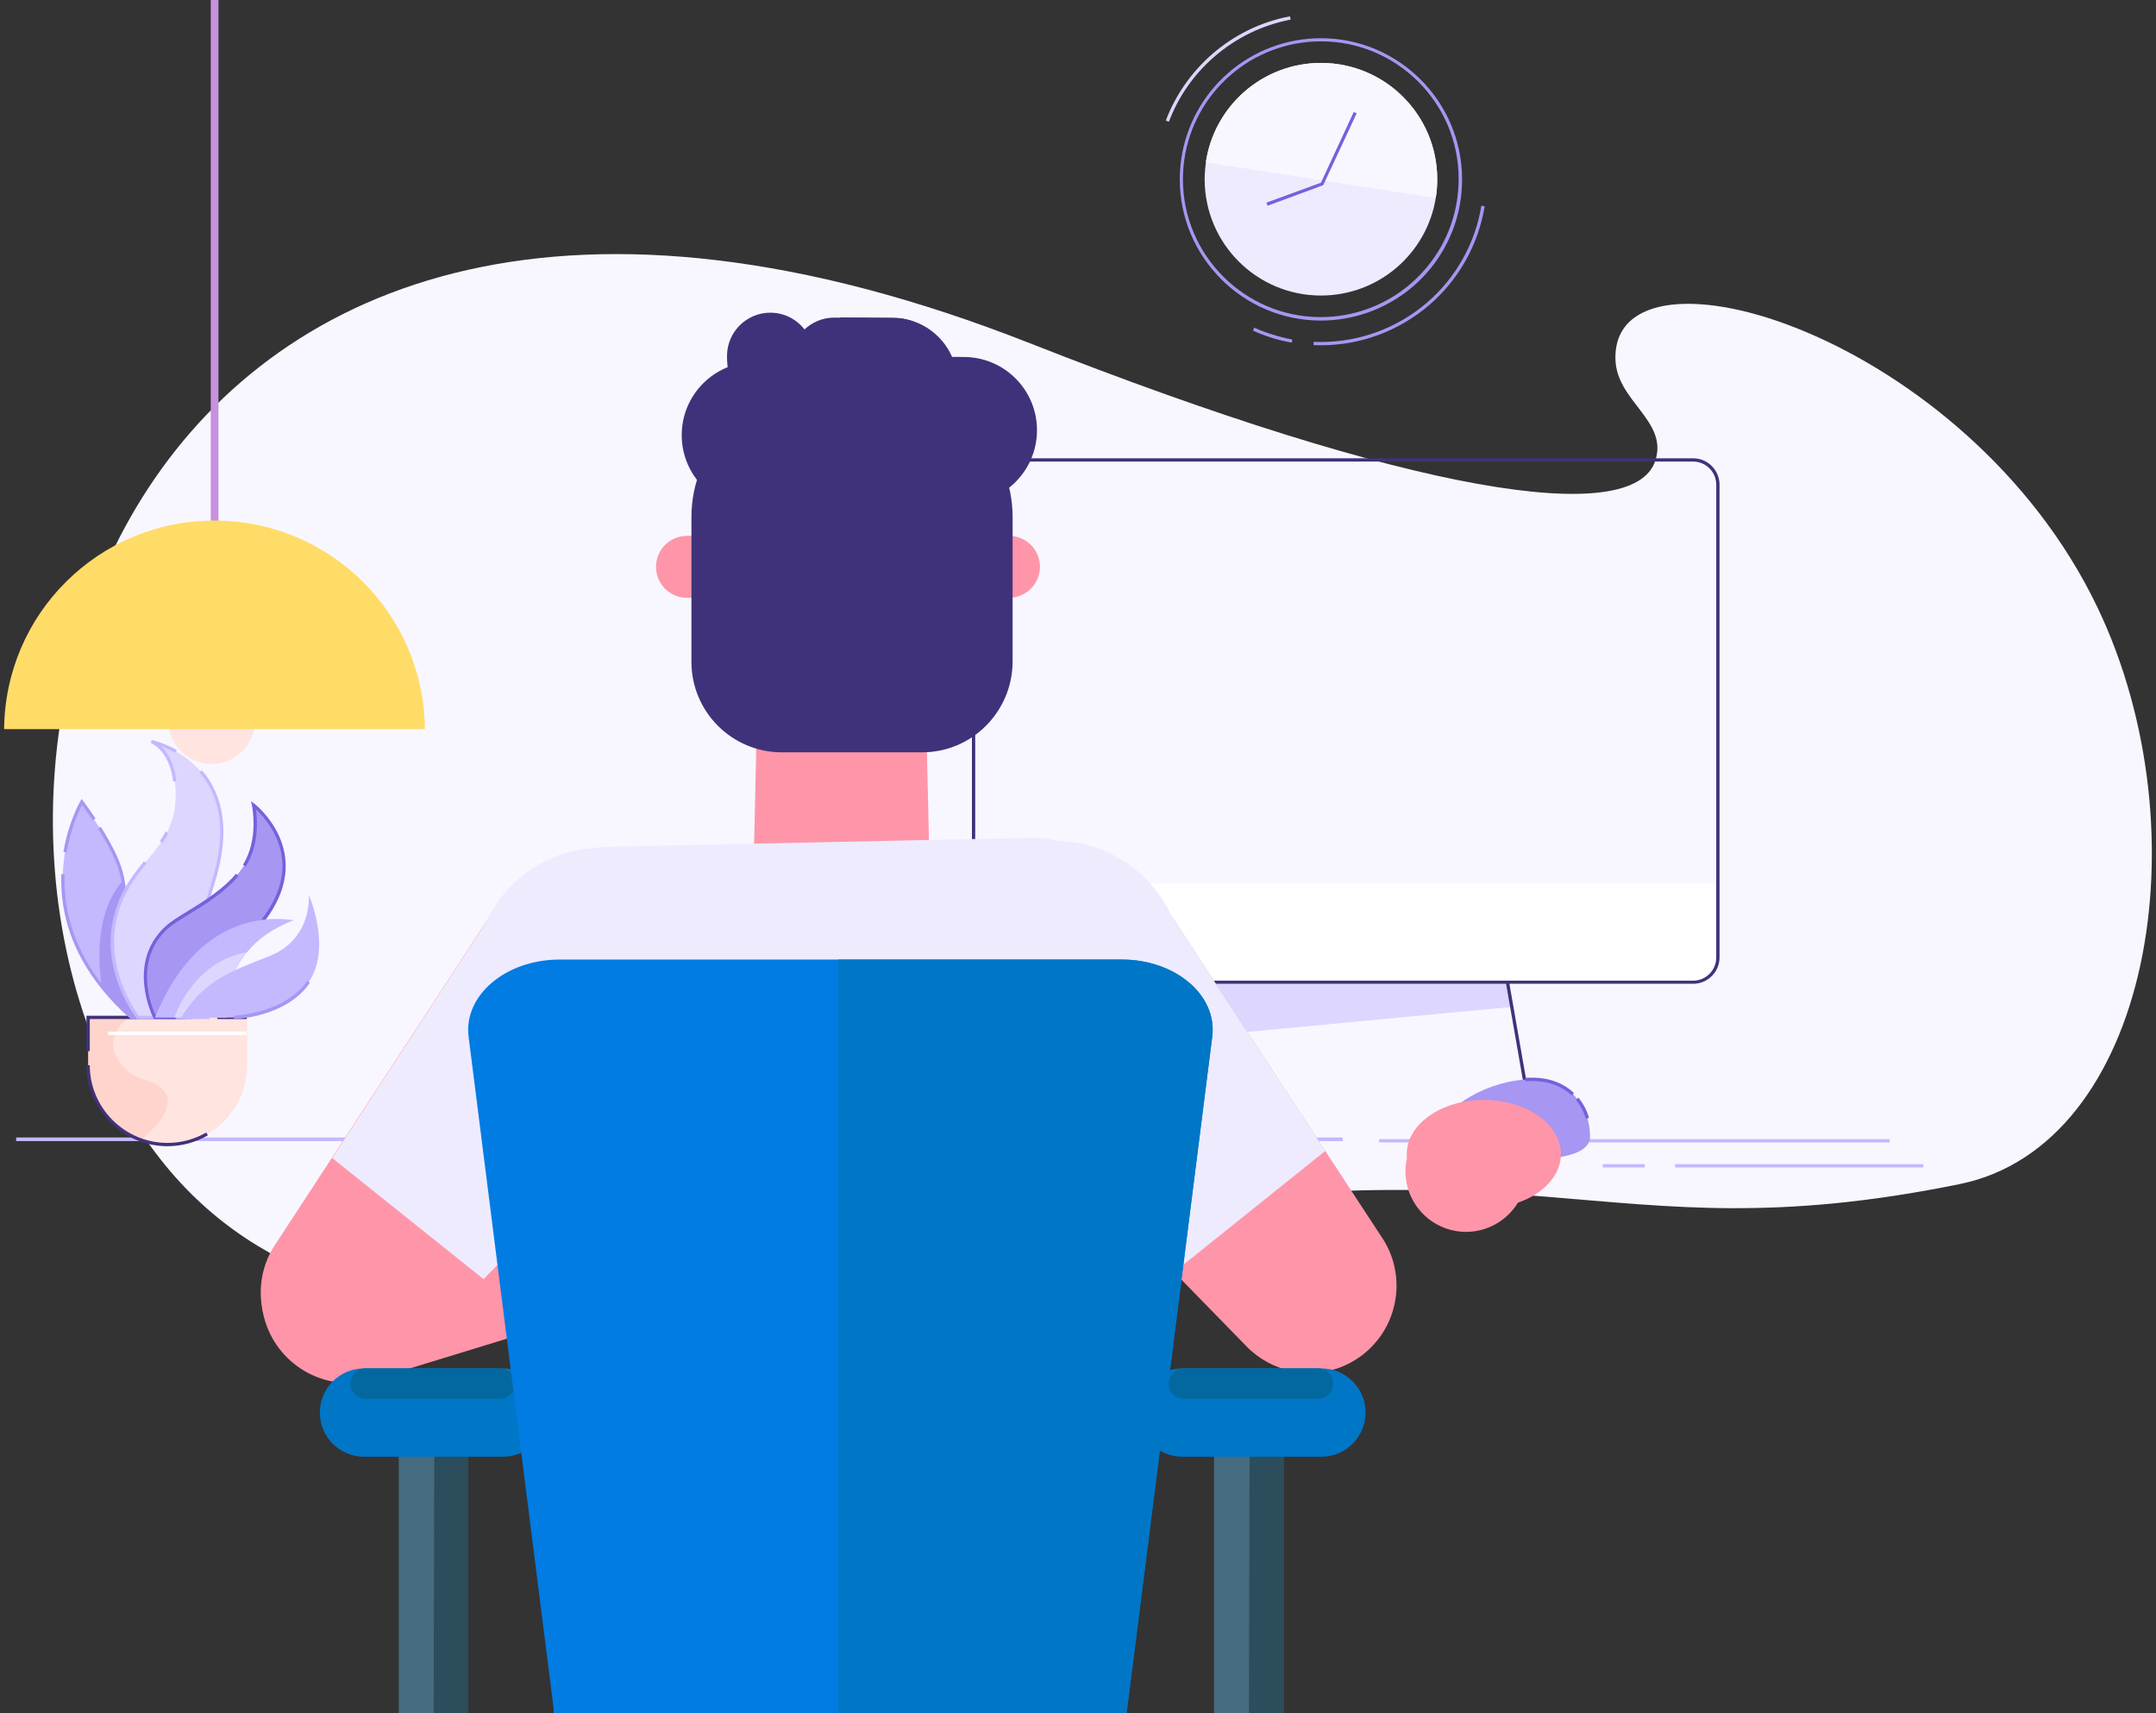 <?xml version="1.0" encoding="utf-8"?>
<!-- Generator: Adobe Illustrator 24.0.2, SVG Export Plug-In . SVG Version: 6.00 Build 0)  -->
<svg version="1.1" id="Layer_1" xmlns="http://www.w3.org/2000/svg" xmlns:xlink="http://www.w3.org/1999/xlink" x="0px" y="0px"
	 viewBox="0 0 1309 1040" style="enable-background:new 0 0 1309 1040;" xml:space="preserve">
<rect x="0" y="0" width="1309" height="1040" fill="#333333" stroke="none"/>
<style type="text/css">
	.st0{fill:#476B7F;}
	.st1{fill:#2C4D5B;}
	.st2{fill:#F8F7FF;}
	.st3{fill:#C4B8FF;}
	.st4{fill:#DDD6FF;}
	.st5{fill:#40327A;}
	.st6{fill:#FFFFFF;}
	.st7{fill:none;stroke:#C791E0;stroke-width:4.689;stroke-miterlimit:10;}
	.st8{fill:#FFE4E0;}
	.st9{fill:#FFDC68;}
	.st10{fill:#FFD4CC;}
	.st11{fill:#A796F2;}
	.st12{fill:#7760DB;}
	.st13{fill:#EEEBFF;}
	.st14{fill:none;stroke:#7760DB;stroke-width:2.025;stroke-miterlimit:10;}
	.st15{fill:#FF95A9;}
	.st16{fill:#0076C6;}
	.st17{fill:#0468A0;}
	.st18{fill:#007CE2;}
</style>
<g>
	<rect x="737.1" y="871.9" class="st0" width="42.2" height="168.1"/>
	<polygon class="st1" points="779.3,1040 779.3,871.9 758.7,871.9 758.3,1040 	"/>
	<rect x="242.1" y="871.9" class="st0" width="42.2" height="168.1"/>
	<polygon class="st1" points="284.3,1040 284.3,871.9 263.7,871.9 263.3,1040 	"/>
	<path class="st2" d="M608.6,749.1c-142.6,28.2-389.3,108.2-510.4-44.4C-67.1,496.6,66.6-11.7,625.4,208.4
		c231,91,366.6,112.8,379.7,71c7.6-24.2-23.7-35.8-24.3-61.4c-1.9-78.6,213.1-15.5,292.7,150.8c65.2,136.3,31.9,326.4-83.7,350
		C968.3,763.9,936.8,684.1,608.6,749.1z"/>
	<g>
		<rect x="9.8" y="690.5" class="st3" width="805.4" height="2.2"/>
	</g>
	<g>
		<rect x="837.3" y="691.5" class="st3" width="310" height="2"/>
	</g>
	<rect x="1017" y="706.7" class="st3" width="150.8" height="2"/>
	<rect x="973.1" y="706.7" class="st3" width="25.5" height="2"/>
	<g>
		<polygon class="st4" points="918.2,611.2 712.3,630.7 719.4,596.3 915.8,596.3 		"/>
		<rect x="670.3" y="623.9" transform="matrix(0.173 -0.985 0.985 0.173 -25.32 1219.665)" class="st5" width="86.3" height="2"/>
		
			<rect x="919.6" y="581.7" transform="matrix(0.985 -0.172 0.172 0.985 -93.952 168.078)" class="st5" width="2" height="86.3"/>
	</g>
	<path class="st6" d="M1028,596.2H606.1c-8.3,0-15-6.7-15-15v-44.9H1043v44.9C1043,589.5,1036.3,596.2,1028,596.2z"/>
	<path class="st5" d="M1028,597.2H606.1c-8.8,0-16-7.2-16-16V294.2c0-8.8,7.2-16,16-16H1028c8.8,0,16,7.2,16,16v287.1
		C1044,590,1036.8,597.2,1028,597.2z M606.1,280.2c-7.7,0-14,6.3-14,14v287.1c0,7.7,6.3,14,14,14H1028c7.7,0,14-6.3,14-14V294.2
		c0-7.7-6.3-14-14-14H606.1z"/>
	<g>
		<line class="st7" x1="130.3" y1="0" x2="130.3" y2="316.5"/>
		<circle class="st8" cx="128.5" cy="437.3" r="26.4"/>
		<path class="st9" d="M258,442.6c-0.6-70-57.6-126.6-127.8-126.6S3.1,372.5,2.5,442.6H258z"/>
	</g>
	<path class="st10" d="M101.7,694.8L101.7,694.8c-26.6,0-48.2-21.6-48.2-48.2v-28.9h96.4v28.9C149.9,673.2,128.3,694.8,101.7,694.8z
		"/>
	<path class="st8" d="M149.9,617.6v28.9c0,26.6-21.6,48.2-48.2,48.2c-5.7,0-11.1-1-16.2-2.8c7.7-6.2,21.8-19.7,14.1-29.6
		c-6.8-8.8-18.2-3.8-28.2-19.5c-9-14,6.8-25.3,6.8-25.3H149.9z"/>
	<rect x="65.6" y="626.3" class="st6" width="84" height="2"/>
	<rect x="131.9" y="616.6" class="st5" width="17.9" height="2"/>
	<path class="st5" d="M101.7,695.8c-27.1,0-49.2-22.1-49.2-49.2h2c0,26,21.2,47.2,47.2,47.2c8.3,0,16.4-2.2,23.5-6.3l1,1.7
		C118.8,693.5,110.3,695.8,101.7,695.8z"/>
	<polygon class="st5" points="54.5,638.1 52.5,638.1 52.5,616.6 112.4,616.6 112.4,618.6 54.5,618.6 	"/>
	<g>
		<path class="st3" d="M117.1,617.6H79.6c-7-6.2-12.9-12.4-17.8-18.7c-44.9-56.6-12.2-112.2-12.2-112.2s19.6,25.9,23.9,42.8
			c0.4,1.7,0.8,3.4,1.1,5c3.4,17.8-1.1,28.1,4.3,45.8c5.1,16.8,14.5,26.1,22.7,31.2C110,616.8,117.1,617.6,117.1,617.6z"/>
		<path class="st11" d="M117.1,618.6H79.3l-0.3-0.3c-6.8-6-12.8-12.3-17.9-18.8c-16.7-21-24.7-44.2-23.9-68.9l2,0.1
			c-0.8,24.3,7.1,47,23.4,67.6c5,6.3,10.8,12.4,17.4,18.3h29.6c-2.5-0.9-5.4-2.3-8.5-4.2c-7.6-4.7-17.8-14.1-23.1-31.8
			c-3-10-3-17.5-2.9-25.5c0.1-6.2,0.1-12.6-1.4-20.4c-0.3-1.5-0.6-3.1-1.1-4.9c-1.7-6.7-6.2-16-13.1-26.8l1.7-1.1
			c7,11.2,11.5,20.4,13.3,27.4c0.5,1.8,0.8,3.5,1.1,5c1.5,8,1.5,14.5,1.4,20.7c-0.1,7.8-0.1,15.2,2.8,24.9
			c5.2,17.1,15,26.1,22.3,30.6c8.1,5,15.1,5.9,15.1,5.9L117.1,618.6z"/>
		<path class="st11" d="M40.5,517.5l-2-0.3c3.1-18.5,10-30.4,10.3-30.9l0.8-1.3l0.9,1.2c0,0,3.4,4.5,7.5,10.7l-1.7,1.1
			c-2.8-4.3-5.3-7.6-6.5-9.4C47.9,492.3,42.9,502.9,40.5,517.5z"/>
		<path class="st11" d="M101.6,611.6l-0.4,6.1H79.6c-7-6.2-12.9-12.4-17.8-18.7c-2.4-16.4-3.8-45.7,12.8-64.4
			c3.4,17.8-1.1,28.1,4.3,45.8C84,597.2,93.4,606.5,101.6,611.6z"/>
		<path class="st4" d="M83.8,617.6c0,0-32.8-40.7-3.4-83.7c11-16.2,24.8-25.8,26.1-47.1c1.9-30.9-14.6-36.6-14.6-36.6
			s59.9,12.2,37.8,84.5c-13.3,43.5-16.4,57.2-4.1,83H83.8z"/>
		<path class="st3" d="M127.3,618.6h-44l-0.3-0.4c-0.3-0.4-8.4-10.5-12.9-26.1c-4.2-14.4-6-36.3,9.4-58.9c2.7-3.9,5.5-7.4,7.9-10.4
			l1.6,1.3c-2.4,3-5.2,6.4-7.8,10.3c-27.1,39.8,0,78,3.1,82.2h39.8c-11.8-25.5-8.4-39.5,4.7-82.3c8.5-27.8,5.9-49.8-7.8-65.5
			l1.5-1.3c14.1,16.2,16.9,38.9,8.2,67.4c-13.1,43.1-16.4,56.6-4.1,82.3L127.3,618.6z"/>
		<path class="st3" d="M105.2,474.5c-2.4-19.3-13.5-23.3-13.6-23.4l0.5-1.9c0.3,0.1,7.1,1.5,15.3,6.1l-1,1.7c-3.1-1.8-6.1-3-8.5-4
			c3.6,3.5,7.8,9.9,9.2,21.2L105.2,474.5z"/>
		<path class="st3" d="M98.7,511.7l-1.7-1.1c1.4-2,2.5-3.9,3.5-5.8l1.8,0.9C101.3,507.7,100.1,509.6,98.7,511.7z"/>
		<path class="st11" d="M94.1,617.6c0,0-17-32.5,7.1-54.6c9.5-8.7,34.7-18.2,47.1-37.8c10.1-16,5.6-36.6,5.6-36.6s35.7,27.3,7.9,67
			c-23,32.8-51.4,23.2-55.9,62H94.1z"/>
		<path class="st12" d="M106.8,618.6H93.5l-0.3-0.5c-0.2-0.3-17.1-33.4,7.3-55.8c3.2-2.9,8-5.9,13.6-9.3
			c9.3-5.7,20.9-12.8,29.2-22.6l1.5,1.3c-8.5,10.1-20.2,17.3-29.7,23.1c-5.5,3.4-10.2,6.2-13.3,9c-21.6,19.8-9.2,48.6-7.2,52.9H105
			c2.8-22.2,13.8-28.7,26.5-36.1c9.3-5.5,19.9-11.8,29.5-25.4c11.3-16.1,13.5-32.1,6.5-47.3c-3.7-8-9.1-13.8-12.1-16.5
			c0.9,6.3,1.9,21.7-6.2,34.6l-1.7-1.1c9.8-15.5,5.5-35.7,5.5-35.9l-0.6-2.7l2.2,1.7c0.4,0.3,36.2,28.3,8.1,68.4
			c-9.8,14-20.6,20.4-30.1,26c-12.9,7.6-23.1,13.6-25.6,35.5L106.8,618.6z"/>
		<path class="st3" d="M178.5,558.6c-13.4,5-22.5,12-28.6,19.5c-14.6,17.6-12.3,37.7-12.1,39.5c0,0.1,0,0.1,0,0.1H94.1
			C122.4,547.8,173.7,558.2,178.5,558.6z"/>
		<path class="st4" d="M137.8,617.5l-31.9,0.1c0,0,10.8-33.7,44-39.6C135.3,595.7,137.6,615.7,137.8,617.5z"/>
		<path class="st3" d="M142.1,617.6c0,0,31.3-1,45.4-21.6c14.1-20.6,0-52.9,0-52.9s2.5,26.9-24,37.3c-25.3,9.9-39.6,15.2-53.6,37.3
			H142.1z"/>
		<path class="st11" d="M142.1,618.6l-0.1-2c0.3,0,30.9-1.3,44.6-21.2l1.6,1.1C174.1,617.4,143.4,618.6,142.1,618.6z"/>
	</g>
	<g>
		<path class="st4" d="M709.7,73.9l-1.9-0.7c5.9-15.5,15.6-29.4,28.1-40.3c13.4-11.7,29.8-19.7,47.3-23l0.4,2
			c-17.2,3.3-33.2,11.1-46.3,22.5C724.9,45.1,715.4,58.7,709.7,73.9z"/>
		<path class="st11" d="M784.3,208c-8.1-1.4-16.1-3.9-23.6-7.3l0.8-1.8c7.4,3.3,15.2,5.7,23.1,7.2L784.3,208z"/>
		<path class="st11" d="M802,209.6c-1.5,0-3,0-4.5-0.1l0.1-2c1.4,0.1,2.9,0.1,4.4,0.1c23.6,0,46.4-8.5,64.3-23.8
			c17.7-15.2,29.4-36.1,33.1-58.9l2,0.3c-3.8,23.3-15.8,44.7-33.8,60.1C849.3,200.9,826.1,209.6,802,209.6z"/>
		<path class="st11" d="M802,194.6c-47.3,0-85.7-38.5-85.7-85.7c0-4.2,0.3-8.4,0.9-12.5c3-20.2,13.1-38.7,28.5-52.1
			c15.6-13.6,35.6-21.1,56.3-21.1c47.3,0,85.7,38.5,85.7,85.7c0,4.6-0.4,9.3-1.1,13.9c-3.2,19.8-13.4,38-28.8,51.2
			C842.3,187.2,822.5,194.6,802,194.6z M802,25.1c-20.2,0-39.8,7.3-55,20.6c-15.1,13.1-25,31.2-27.9,50.9c-0.6,4-0.9,8.2-0.9,12.2
			c0,46.2,37.6,83.7,83.7,83.7c20,0,39.4-7.2,54.5-20.2c15-12.9,25-30.6,28.1-50c0.7-4.5,1.1-9,1.1-13.6
			C885.7,62.7,848.2,25.1,802,25.1z"/>
		<path class="st13" d="M872.6,108.8c0,3.9-0.3,7.7-0.9,11.4c-5.4,33.6-34.6,59.2-69.7,59.2c-39,0-70.6-31.6-70.6-70.6
			c0-3.5,0.3-7,0.8-10.3c5-34.1,34.4-60.3,69.9-60.3C841,38.2,872.6,69.8,872.6,108.8z"/>
		<path class="st2" d="M872.6,108.8c0,3.9-0.3,7.7-0.9,11.4L732.1,98.5c5-34.1,34.4-60.3,69.9-60.3C841,38.2,872.6,69.8,872.6,108.8
			z"/>
		<polygon class="st12" points="769.6,124.9 768.9,123 802,110.9 821.9,68 823.7,68.8 803.4,112.4 		"/>
	</g>
	<g>
		<path class="st11" d="M965.4,689.9c0,15.3-35.9,14.5-61.6,14.5s-34.4-0.9-31.4-16c3.2-16.5,32-33.2,57.7-33.2
			S965.4,674.6,965.4,689.9z"/>
		<path class="st14" d="M957.6,667c2.9,3.6,5,7.7,6.2,11.9"/>
		<path class="st14" d="M926,655.3c1.4-0.1,2.8-0.1,4.1-0.1c11.1,0,19.2,3.7,24.9,9.1"/>
		<path class="st15" d="M947.7,700.6c0-18.2-21-32.9-46.8-32.9c-25.8,0-46.8,14.7-46.8,32.9c0,0.8,0.1,1.6,0.1,2.5
			c-0.6,2.5-0.9,5.2-0.9,7.9c0,20.3,16.5,36.8,36.8,36.8c13.3,0,25-7.1,31.5-17.7C937.1,724.7,947.7,713.5,947.7,700.6z"/>
	</g>
	<g>
		<polygon class="st15" points="564.4,527.3 457.5,527.3 461.1,369.1 560.8,369.1 		"/>
		<g>
			<path class="st15" d="M612.5,362.9H417.1c-10.4,0-18.8-8.4-18.8-18.8v0c0-10.4,8.4-18.8,18.8-18.8h195.5
				c10.4,0,18.8,8.4,18.8,18.8v0C631.4,354.5,622.9,362.9,612.5,362.9z"/>
			<path class="st5" d="M584.8,305.6l-13.2-0.1l0.7-88.9l13.2,0.1c24.5,0.2,44.3,20.2,44.1,44.8l0,0
				C629.4,286,609.4,305.8,584.8,305.6z"/>
			<path class="st5" d="M458.7,308.6l13.2-0.1l-0.7-88.9l-13.2,0.1c-24.5,0.2-44.3,20.2-44.1,44.8l0,0
				C414.1,289,434.1,308.8,458.7,308.6z"/>
			<path class="st5" d="M544.9,307.4l-35.7-0.3l0.9-114.4l32,0.2c21.8,0.2,39.4,18,39.2,39.8l-0.3,39.1
				C580.7,291.7,564.6,307.6,544.9,307.4z"/>
			<path class="st5" d="M571.4,272.3l-75-0.6c-30.6-0.2-55.2-25.3-55-55.8c0.1-14.5,12-26.2,26.5-26.1c14.5,0.1,26.2,12,26.1,26.5
				c0,1.5,1.2,2.8,2.7,2.8l75,0.6L571.4,272.3z"/>
			<path class="st5" d="M543.6,245.7l-37.3-0.3c-14.5-0.1-26.2-12-26.1-26.5c0.1-14.5,12-26.2,26.5-26.1l37.3,0.3
				c14.5,0.1,26.2,12,26.1,26.5C570,234.1,558.2,245.8,543.6,245.7z"/>
			<path class="st5" d="M559.8,456.7h-85.1c-30.3,0-54.9-24.6-54.9-54.9v-87.9c0-42.6,34.5-77.2,77.2-77.2h40.6
				c42.6,0,77.2,34.5,77.2,77.2v87.9C614.6,432.1,590.1,456.7,559.8,456.7z"/>
		</g>
	</g>
	<path class="st15" d="M501,703.4L501,703.4l-23.7,2.4l0,0l-270.5,28.1c-0.2,0-0.5,0-0.7,0.1c-0.2,0-0.5,0.1-0.7,0.1l-1.3,0.1l0,0
		c-28,4-48.1,29.5-45.1,57.9c3,29,29.1,50.2,58.2,47.2c2.8-0.3,5.5-0.8,8.1-1.5l0,0.1L508,751.3c6.9-1.5,12.6-5.9,16-11.7
		c2.4-4.3,3.6-9.3,3-14.5C525.7,712,514.1,702.4,501,703.4z"/>
	<g>
		<path class="st15" d="M757.1,817.6c-0.1-0.1-0.2-0.2-0.3-0.3l-172.7-177l119.5-95.9L840.2,753l0,0c14.4,23.6,8.1,54.8-14.9,70.9
			c-14.5,10.2-32.4,12-48,6.5c-7-2.5-13.5-6.4-19.1-11.7l0,0L757.1,817.6z"/>
		<path class="st13" d="M586.2,532.6c14.9-14.5,34.5-22.3,55.2-22.1c20.8,0.3,40.2,8.6,54.7,23.4c6.4,6.6,11.6,14.1,15.2,22.3
			l93.3,142.5l-91.8,73.6L593.9,650.4c-3.2-2.4-6.2-5-9-7.9C554.9,611.8,555.5,562.5,586.2,532.6z"/>
	</g>
	<g>
		<path class="st15" d="M249.1,821.8c0.1-0.1,0.2-0.2,0.3-0.3L422,644.3l-119.6-95.8L166,757.2l0,0c-14.4,23.6-8.1,54.8,14.9,70.9
			c14.5,10.2,32.4,12,48,6.5c7-2.5,13.5-6.4,19.1-11.7l0,0L249.1,821.8z"/>
		<path class="st13" d="M419.8,536.6c-14.9-14.5-34.5-22.3-55.2-22c-20.8,0.3-40.2,8.6-54.6,23.5c-6.4,6.6-11.5,14.1-15.2,22.3
			l-93.1,142.6l91.9,73.5l118.8-122c3.2-2.4,6.2-5,9-7.9C451.1,615.8,450.5,566.5,419.8,536.6z"/>
	</g>
	<path class="st13" d="M692.4,575.8L679.6,1040h-343l-30.3-456.1c-2.6-37.3,26.5-69.1,63.8-69.9l255.5-5.4
		C663,507.8,693.4,538.4,692.4,575.8z"/>
	<path class="st16" d="M305.5,884.3H221c-14.8,0-26.8-12-26.8-26.8l0,0c0-14.8,12-26.8,26.8-26.8h84.5c14.8,0,26.8,12,26.8,26.8l0,0
		C332.3,872.3,320.3,884.3,305.5,884.3z"/>
	<path class="st17" d="M303.6,849.2H222c-5.1,0-9.3-4.1-9.3-9.3l0,0c0-5.1,4.1-9.3,9.3-9.3h81.6c5.1,0,9.3,4.1,9.3,9.3l0,0
		C312.8,845,308.7,849.2,303.6,849.2z"/>
	<path class="st16" d="M802.3,884.3h-84.5c-14.8,0-26.8-12-26.8-26.8l0,0c0-14.8,12-26.8,26.8-26.8h84.5c14.8,0,26.8,12,26.8,26.8
		l0,0C829.1,872.3,817.1,884.3,802.3,884.3z"/>
	<path class="st17" d="M800.3,849.2h-81.6c-5.1,0-9.3-4.1-9.3-9.3l0,0c0-5.1,4.1-9.3,9.3-9.3h81.6c5.1,0,9.3,4.1,9.3,9.3l0,0
		C809.6,845,805.5,849.2,800.3,849.2z"/>
	<g>
		<path class="st18" d="M284.5,629.3l52,410.7h102.2h143.1h102.2l52-410.7c3.2-25.1-22.3-46.8-54.9-46.8H339.5
			C306.9,582.6,281.4,604.3,284.5,629.3z"/>
		<path class="st16" d="M509,582.6V1040h72.8h102.2l52-410.7c3.2-25.1-22.3-46.8-54.9-46.8H509z"/>
	</g>
</g>
</svg>
